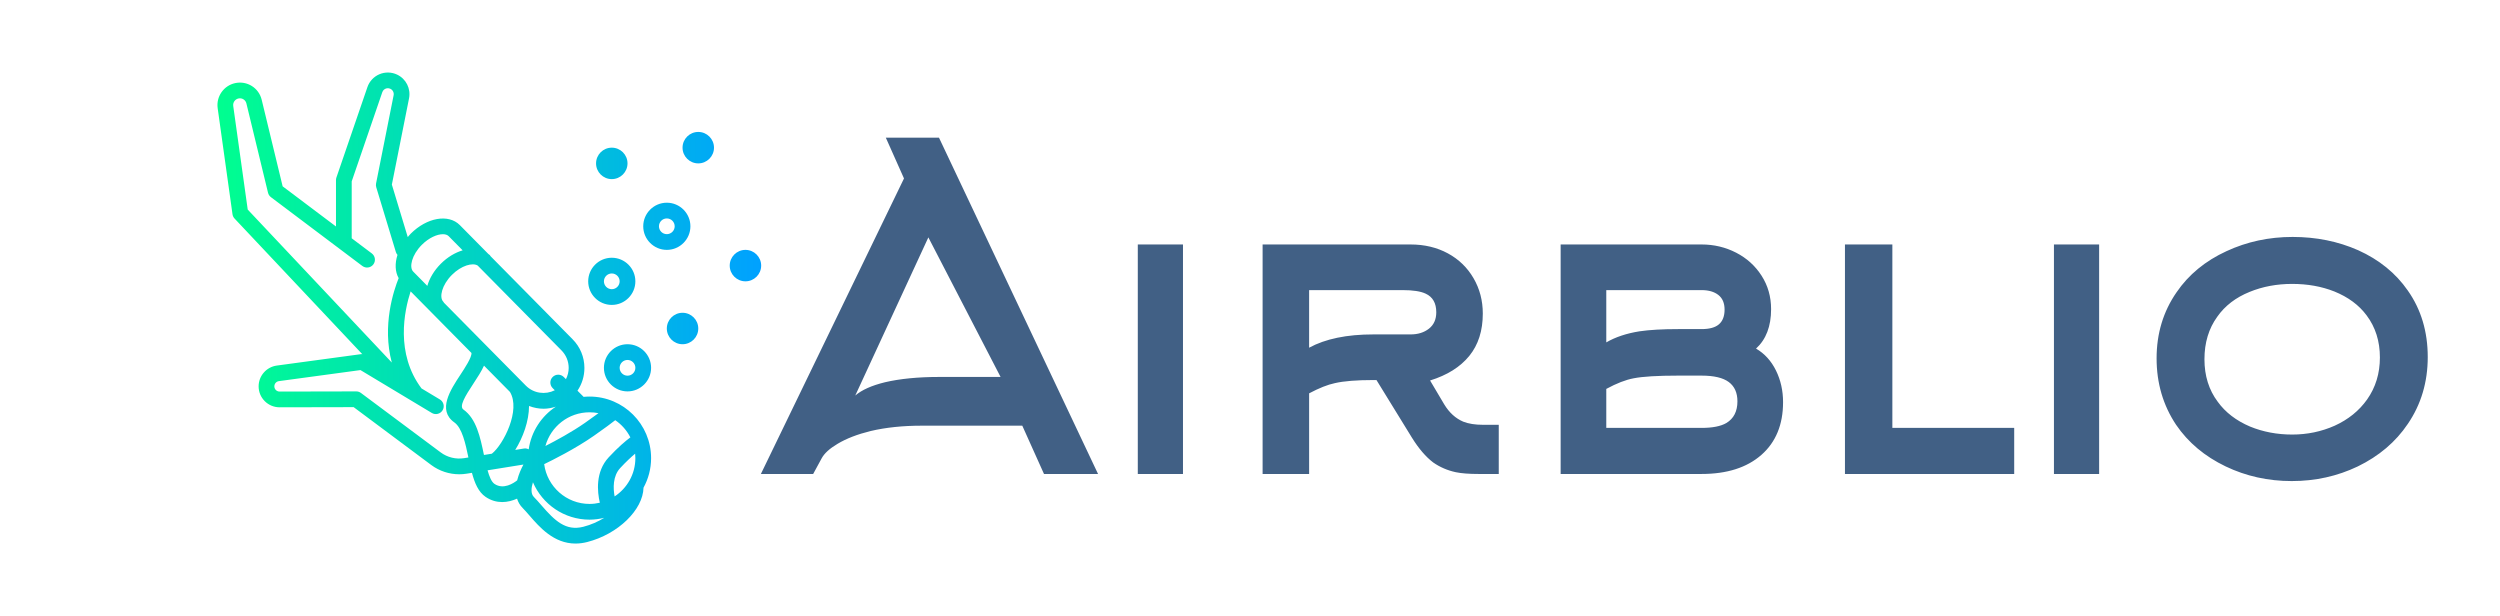 
        <svg xmlns="http://www.w3.org/2000/svg" xmlns:xlink="http://www.w3.org/1999/xlink" version="1.1" width="3184.615" 
        height="784.34" viewBox="0 0 3184.615 784.34">
			<rect fill="#ffffff" width="3184.615" height="784.34"/>
			<g transform="scale(9.231) translate(10, 10)">
				<defs id="SvgjsDefs11547"><linearGradient id="SvgjsLinearGradient11552"><stop id="SvgjsStop11553" stop-color="#00ff8f" offset="0"></stop><stop id="SvgjsStop11554" stop-color="#00a1ff" offset="1"></stop></linearGradient></defs><g id="SvgjsG11548" featureKey="odWo6G-0" transform="matrix(1.085,0,0,1.085,3.273,-21.743)" fill="url(#SvgjsLinearGradient11552)"><g xmlns="http://www.w3.org/2000/svg"><path d="M62.749,61.26c-0.254,0-0.504,0.014-0.752,0.038l-0.783-0.783   c0.572-0.848,0.882-1.846,0.882-2.892c0-1.386-0.54-2.688-1.516-3.664   l-10.416-10.545c-0.034-0.048-0.054-0.103-0.097-0.146   c-0.056-0.056-0.125-0.089-0.185-0.139l-3.64-3.685   c-1.44-1.44-4.18-0.957-6.236,1.1c-0.139,0.139-0.253,0.288-0.378,0.433   l-2.022-6.674l2.185-10.972c0.247-1.239-0.379-2.481-1.521-3.021   c-0.706-0.333-1.523-0.351-2.243-0.046c-0.719,0.304-1.277,0.901-1.53,1.64   l-3.944,11.501c-0.036,0.104-0.054,0.214-0.054,0.324v5.898l-6.784-5.106   l-2.664-11.009c-0.366-1.514-1.847-2.443-3.369-2.12   c-1.458,0.311-2.438,1.71-2.231,3.186l1.886,13.492   c0.029,0.206,0.121,0.397,0.263,0.548l16.246,17.251   c-0.051-0.001-0.101-0.012-0.153-0.005l-10.725,1.453   c-1.315,0.179-2.308,1.314-2.308,2.642c0,0.713,0.278,1.383,0.783,1.887   c0.503,0.502,1.172,0.779,1.883,0.779c0.002,0,0.004,0,0.006,0l9.415-0.02   l9.876,7.363c1.028,0.766,2.286,1.175,3.557,1.175   c0.311,0,0.623-0.024,0.932-0.074l0.679-0.109   c0.351,1.311,0.825,2.434,1.732,3.054c0.7,0.478,1.424,0.663,2.117,0.663   c0.679,0,1.325-0.181,1.89-0.433c0.134,0.427,0.357,0.833,0.716,1.193   c0.277,0.277,0.563,0.609,0.867,0.96c1.265,1.459,3.083,3.558,5.85,3.558   c0.467,0,0.962-0.06,1.486-0.193c3.932-1,7.107-4.107,7.164-6.914   c0.614-1.116,0.964-2.397,0.964-3.758C70.577,64.772,67.065,61.26,62.749,61.26z    M49.317,68.676c-0.473-2.26-0.962-4.597-2.608-5.763   c-0.574-0.406,0.204-1.687,1.279-3.319c0.513-0.777,1.003-1.534,1.338-2.265   l3.3,3.341c1.396,2.296-0.818,6.683-2.299,7.856l-1.007,0.162   C49.319,68.684,49.318,68.68,49.317,68.676z M55.052,62.458   c0.597,0.228,1.225,0.351,1.856,0.351c0.526,0,1.046-0.102,1.552-0.261   c-1.833,1.206-3.125,3.16-3.45,5.425c-0.18-0.089-0.38-0.141-0.591-0.106   l-1.123,0.181C54.287,66.456,55.048,64.38,55.052,62.458z M67.94,66.453   c-0.608,0.45-1.543,1.231-2.753,2.533c-1.714,1.845-1.456,4.379-1.13,5.777   c-0.421,0.097-0.858,0.153-1.308,0.153c-2.953,0-5.394-2.209-5.771-5.06   c0.934-0.449,3.952-1.945,6.345-3.621c1.407-0.986,2.218-1.593,2.694-1.97   C66.83,64.818,67.491,65.572,67.94,66.453z M68.577,69.088   c0,2.038-1.053,3.831-2.641,4.874c-0.189-1.034-0.248-2.576,0.716-3.615   c0.767-0.826,1.403-1.409,1.896-1.823C68.567,68.71,68.577,68.898,68.577,69.088z    M63.885,63.373c-0.429,0.316-0.975,0.71-1.709,1.225   c-1.674,1.172-3.733,2.281-5.04,2.947c0.679-2.466,2.935-4.284,5.614-4.284   C63.138,63.26,63.517,63.3,63.885,63.373z M60.096,57.623   c0,0.505-0.13,0.985-0.35,1.424l-0.275-0.275c-0.391-0.391-1.023-0.391-1.414,0   c-0.391,0.39-0.391,1.023,0,1.414l0.273,0.273   c-1.194,0.598-2.681,0.413-3.672-0.578L44.241,49.335   c-0.033-0.048-0.053-0.101-0.096-0.144c-0.544-0.545-0.19-2.118,1.1-3.408   c1.206-1.207,2.648-1.585,3.278-1.184l10.638,10.77   C59.764,55.971,60.096,56.771,60.096,57.623z M41.421,41.958   c0.903-0.903,1.945-1.348,2.674-1.348c0.312,0,0.567,0.082,0.729,0.243   l1.786,1.808c-0.95,0.286-1.922,0.852-2.778,1.708   c-0.867,0.867-1.435,1.852-1.717,2.813l-1.789-1.812   c-0.001-0.001-0.003-0.003-0.004-0.004   C39.776,44.822,40.131,43.249,41.421,41.958z M17.431,24.3   c-0.062-0.441,0.231-0.86,0.668-0.953c0.451-0.101,0.898,0.181,1.007,0.634   l2.749,11.357c0.055,0.225,0.186,0.424,0.371,0.563l11.625,8.75   c0.442,0.333,1.069,0.243,1.4-0.197c0.332-0.441,0.244-1.068-0.197-1.4   l-2.555-1.923v-7.237l3.89-11.343c0.094-0.275,0.301-0.397,0.417-0.446   c0.115-0.05,0.348-0.112,0.61,0.013c0.311,0.147,0.481,0.485,0.414,0.822   l-2.233,11.218c-0.032,0.161-0.024,0.328,0.024,0.485l2.5,8.25   c0.041,0.135,0.115,0.249,0.201,0.35c-0.344,1.083-0.315,2.139,0.149,2.957   c-0.628,1.544-2.13,6.033-0.872,10.734L19.273,37.477L17.431,24.3z M46.794,69.094   c-1.043,0.168-2.128-0.098-2.976-0.73l-10.143-7.562   c-0.173-0.129-0.382-0.198-0.598-0.198c-0,0-0.001,0-0.002,0l-9.748,0.021   c-0,0-0.001,0-0.001,0c-0.178,0-0.345-0.069-0.47-0.194   c-0.126-0.126-0.196-0.293-0.196-0.472c0-0.332,0.248-0.616,0.577-0.661   l10.376-1.406l9.074,5.452c0.474,0.286,1.087,0.131,1.372-0.342   c0.285-0.474,0.131-1.088-0.342-1.372l-2.342-1.407   c-3.333-4.445-2.194-9.851-1.382-12.341l7.739,7.834   c0.055,0.542-0.851,1.924-1.414,2.778c-1.25,1.897-2.963,4.496-0.766,6.052   c0.99,0.701,1.418,2.686,1.789,4.461L46.794,69.094z M50.65,72.362   c-0.371-0.253-0.646-0.92-0.873-1.722l4.561-0.734   c-0.278,0.519-0.601,1.233-0.796,2.011C53.114,72.258,51.804,73.15,50.65,72.362z    M61.956,77.822c-2.25,0.571-3.63-0.773-5.332-2.736   c-0.338-0.39-0.657-0.756-0.965-1.064c-0.393-0.393-0.338-1.122-0.11-1.865   c1.196,2.795,3.972,4.759,7.2,4.759c0.645,0,1.268-0.087,1.868-0.235   C63.834,77.169,62.935,77.573,61.956,77.822z M67.577,54.604c-1.654,0-3,1.346-3,3   s1.346,3,3,3s3-1.346,3-3S69.231,54.604,67.577,54.604z M67.577,58.604   c-0.551,0-1-0.449-1-1s0.449-1,1-1s1,0.449,1,1S68.128,58.604,67.577,58.604z    M62.577,46.604c0,1.654,1.346,3,3,3s3-1.346,3-3s-1.346-3-3-3   S62.577,44.95,62.577,46.604z M65.577,45.604c0.551,0,1,0.449,1,1s-0.449,1-1,1   s-1-0.449-1-1S65.026,45.604,65.577,45.604z M76.577,52.604c0,1.103-0.897,2-2,2   s-2-0.897-2-2s0.897-2,2-2S76.577,51.501,76.577,52.604z M72.577,42.604   c1.654,0,3-1.346,3-3s-1.346-3-3-3s-3,1.346-3,3S70.923,42.604,72.577,42.604z    M72.577,38.604c0.551,0,1,0.449,1,1s-0.449,1-1,1s-1-0.449-1-1   S72.026,38.604,72.577,38.604z M65.577,33.604c-1.103,0-2-0.897-2-2s0.897-2,2-2   s2,0.897,2,2S66.68,33.604,65.577,33.604z M78.577,29.604c0,1.103-0.897,2-2,2   s-2-0.897-2-2s0.897-2,2-2S78.577,28.501,78.577,29.604z M84.577,44.604   c0,1.103-0.897,2-2,2s-2-0.897-2-2s0.897-2,2-2S84.577,43.501,84.577,44.604z"></path></g></g><g id="SvgjsG11549" featureKey="VGK2BT-0" transform="matrix(3.057,0,0,3.057,93.777,-5.733)" fill="#416085"><path d="M6.86 6.66 l-0.82 -1.84 l2.4 0 l7.18 15.18 l-2.44 0 l-0.98 -2.18 l-4.54 0 q-1.28 0 -2.3 0.24 q-0.9 0.22 -1.5 0.58 q-0.54 0.32 -0.72 0.66 l-0.38 0.7 l-2.36 0 z M8.46 15.62 l2.76 0 l-3.26 -6.3 l-3.3 7.14 q0.44 -0.38 1.34 -0.6 q1.02 -0.24 2.46 -0.24 z M19.454 20 l-2.04 0 l0 -10.36 l2.04 0 l0 10.36 z M30.608 15.78 l0.64 1.08 q0.34 0.56 0.86 0.78 q0.36 0.14 0.88 0.14 l0.72 0 l0 2.22 l-0.9 0 q-0.66 0 -1.04 -0.08 q-0.56 -0.12 -1.02 -0.44 q-0.5 -0.38 -0.96 -1.12 l-1.6 -2.6 l-0.14 0 q-1.14 0 -1.74 0.14 q-0.48 0.1 -1.16 0.46 l0 3.64 l-2.1 0 l0 -10.36 l6.68 0 q0.94 0 1.68 0.4 t1.16 1.12 t0.42 1.6 q0 1.16 -0.61 1.91 t-1.77 1.11 z M28.048 13.7 l1.68 0 q0.5 0 0.83 -0.26 t0.33 -0.74 q0 -0.62 -0.48 -0.84 q-0.34 -0.16 -1.04 -0.16 l-4.22 0 l0 2.6 q1.1 -0.6 2.9 -0.6 z M38.562 11.7 l0 2.36 q0.62 -0.36 1.5 -0.5 q0.68 -0.1 1.74 -0.1 l1.06 0 q0.54 0 0.79 -0.22 t0.25 -0.66 t-0.28 -0.66 t-0.76 -0.22 l-4.3 0 z M38.562 16.16 l0 1.76 l4.3 0 q0.74 0 1.12 -0.22 q0.5 -0.3 0.5 -0.98 q0 -0.58 -0.39 -0.87 t-1.23 -0.29 l-1.06 0 q-1.38 0 -2 0.12 q-0.54 0.1 -1.24 0.48 z M46.542 16.76 q0 1.52 -0.98 2.38 t-2.7 0.86 l-6.36 0 l0 -10.36 l6.36 0 q0.84 0 1.56 0.37 t1.15 1.04 t0.43 1.51 q0 1.16 -0.68 1.78 q0.58 0.34 0.9 0.99 t0.32 1.43 z M56.976 20 l-7.64 0 l0 -10.36 l2.14 0 l0 8.28 l5.5 0 l0 2.08 z M60.81 20 l-2.04 0 l0 -10.36 l2.04 0 l0 10.36 z M73.484 14.74 q0 -1.1 -0.6 -1.9 q-0.52 -0.7 -1.46 -1.08 q-0.86 -0.34 -1.9 -0.34 t-1.92 0.36 q-0.94 0.38 -1.46 1.12 q-0.58 0.8 -0.58 1.92 t0.6 1.92 q0.52 0.72 1.46 1.12 q0.88 0.36 1.9 0.36 t1.92 -0.4 q0.92 -0.42 1.46 -1.18 q0.58 -0.82 0.58 -1.9 z M75.644 14.72 q0 1.7 -0.9 3.02 q-0.82 1.22 -2.26 1.92 q-1.38 0.66 -2.98 0.66 t-2.98 -0.66 q-1.42 -0.68 -2.24 -1.88 q-0.88 -1.32 -0.88 -3 t0.9 -2.98 q0.82 -1.2 2.26 -1.86 q1.38 -0.64 2.98 -0.64 t2.96 0.6 q1.42 0.64 2.24 1.82 q0.9 1.28 0.9 3 z"></path></g>
			</g>
		</svg>
	